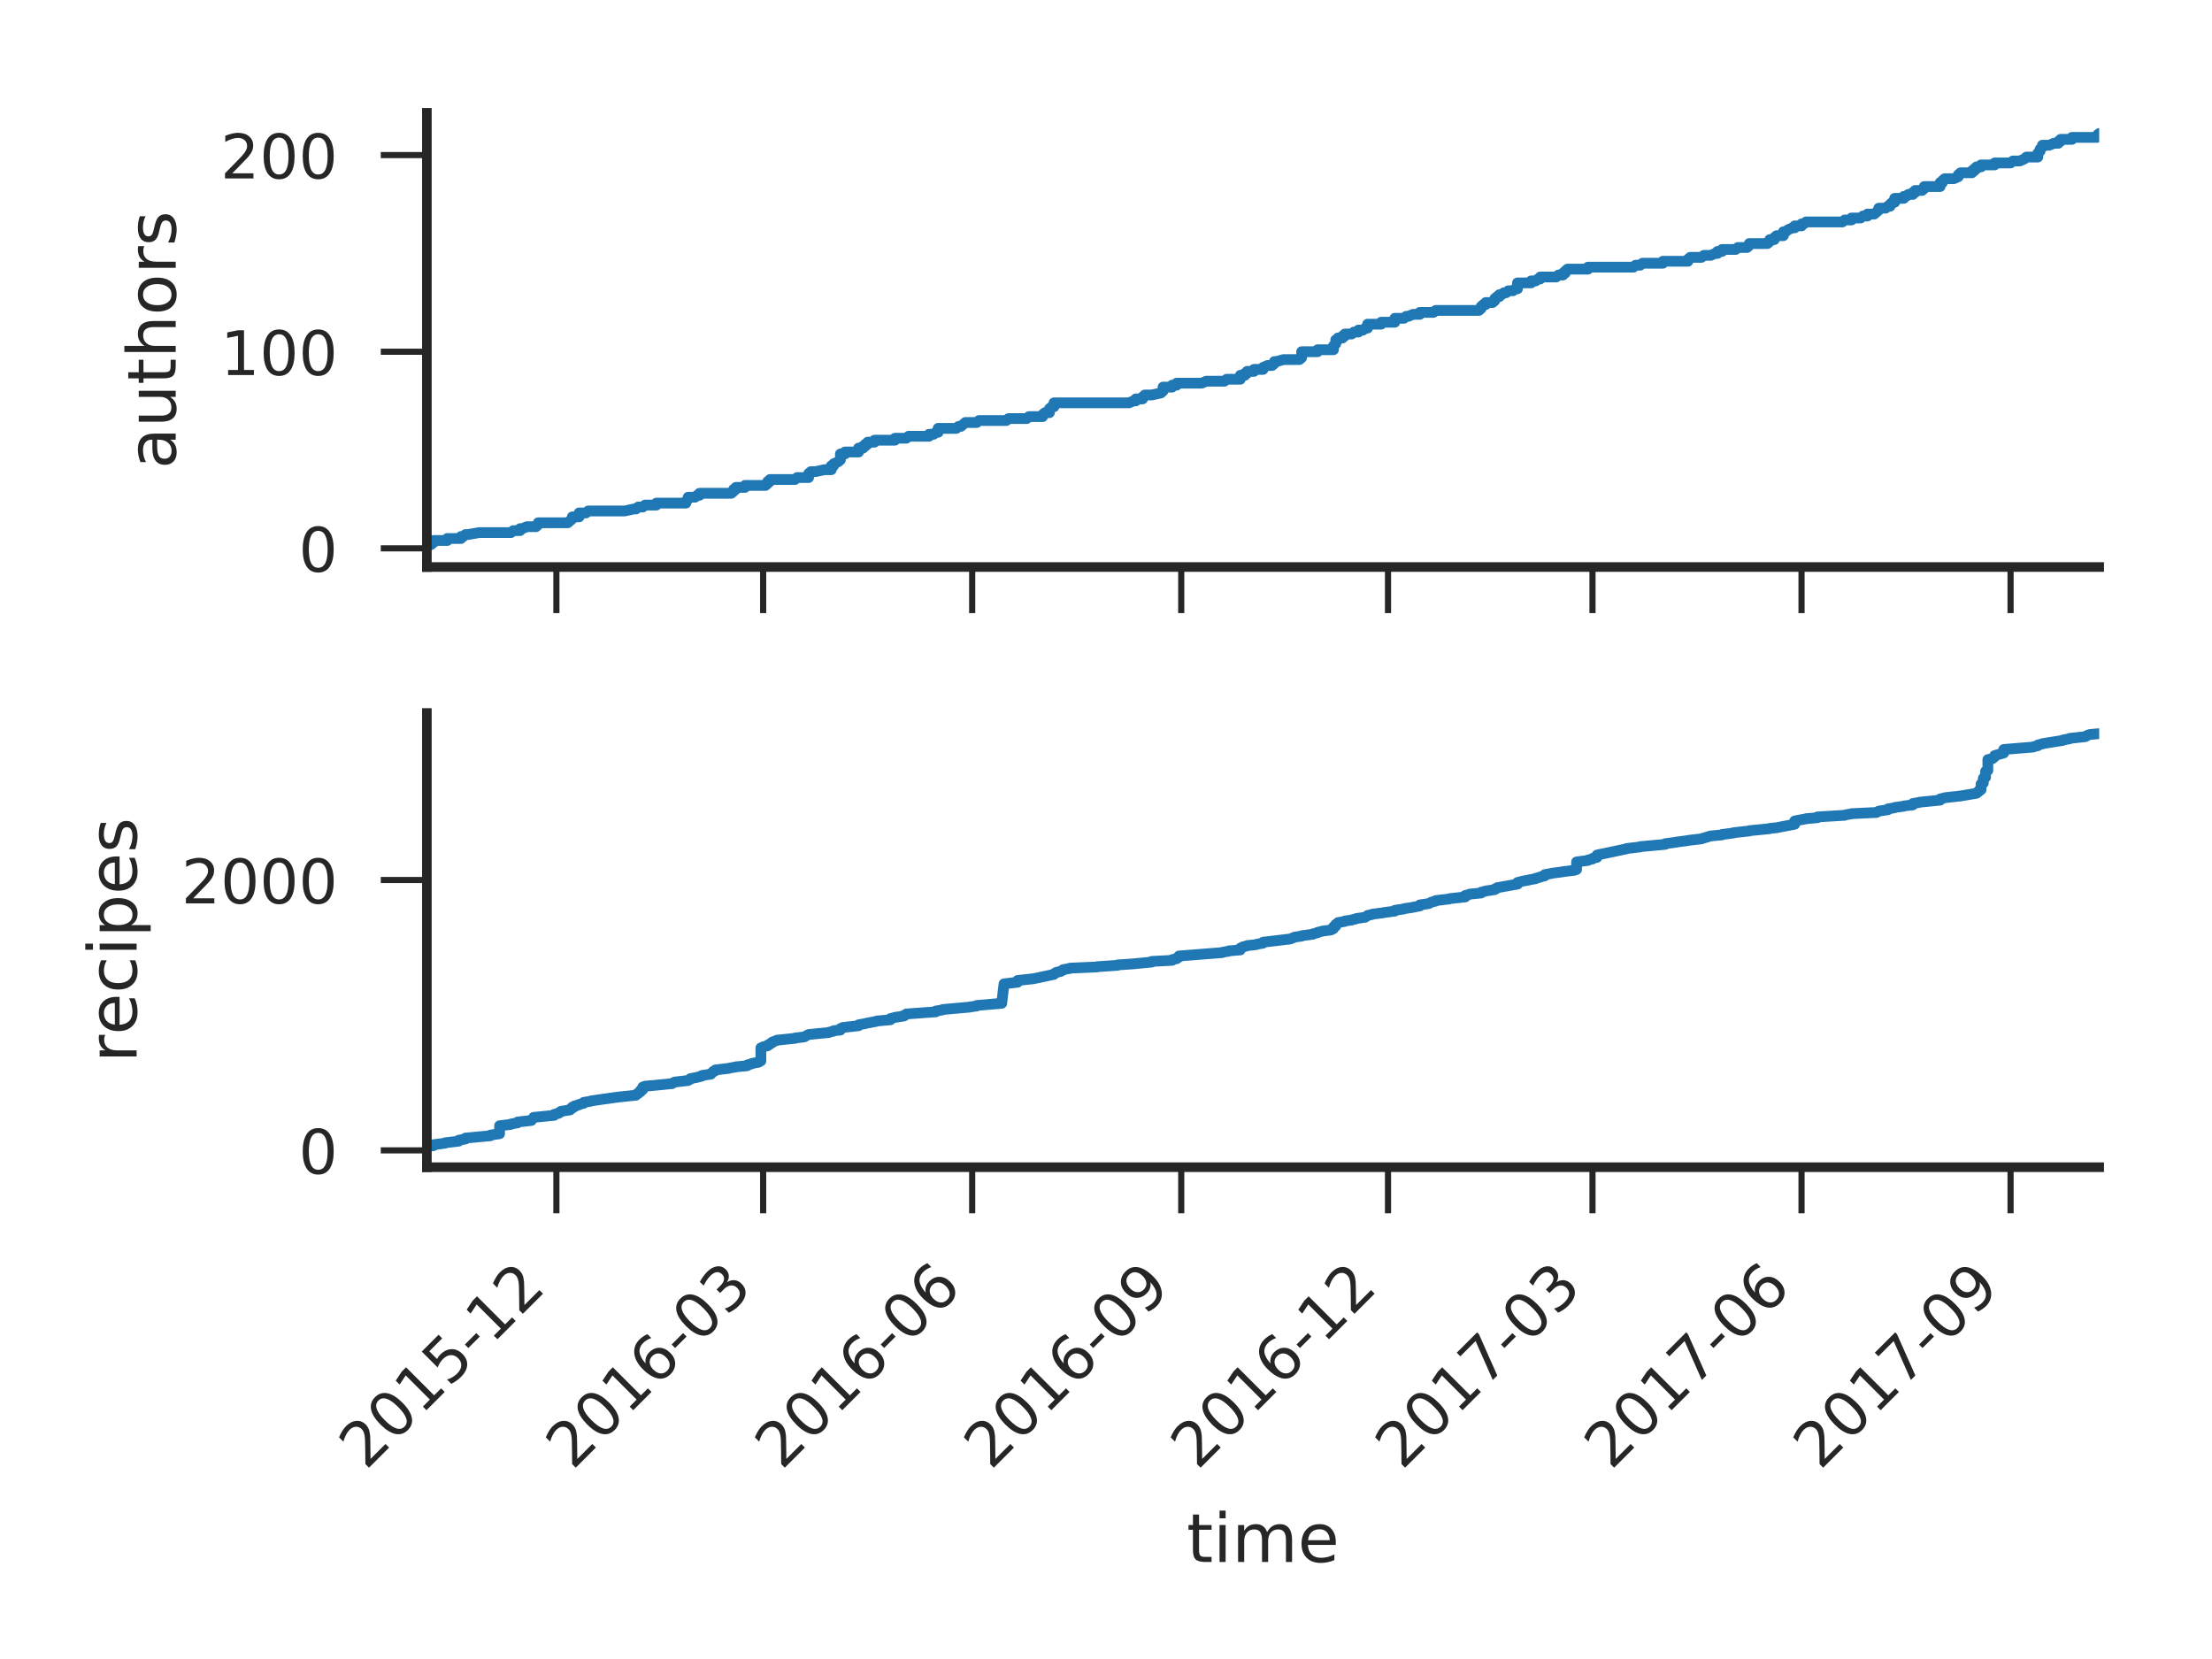 <?xml version="1.0" encoding="utf-8" standalone="no"?>
<!DOCTYPE svg PUBLIC "-//W3C//DTD SVG 1.1//EN"
  "http://www.w3.org/Graphics/SVG/1.1/DTD/svg11.dtd">
<!-- Created with matplotlib (http://matplotlib.org/) -->
<svg height="216pt" version="1.1" viewBox="0 0 288 216" width="288pt" xmlns="http://www.w3.org/2000/svg" xmlns:xlink="http://www.w3.org/1999/xlink">
 <defs>
  <style type="text/css">
*{stroke-linecap:butt;stroke-linejoin:round;}
  </style>
 </defs>
 <g id="figure_1">
  <g id="patch_1">
   <path d="M 0 216 
L 288 216 
L 288 0 
L 0 0 
z
" style="fill:#ffffff;"/>
  </g>
  <g id="axes_1">
   <g id="patch_2">
    <path d="M 55.578 73.825 
L 273.312 73.825 
L 273.312 14.688 
L 55.578 14.688 
z
" style="fill:#ffffff;"/>
   </g>
   <g id="matplotlib.axis_1">
    <g id="xtick_1">
     <g id="line2d_1">
      <defs>
       <path d="M 0 0 
L 0 6 
" id="mcdb51c0f20" style="stroke:#262626;stroke-width:0.8;"/>
      </defs>
      <g>
       <use style="fill:#262626;stroke:#262626;stroke-width:0.8;" x="72.441" xlink:href="#mcdb51c0f20" y="73.825"/>
      </g>
     </g>
    </g>
    <g id="xtick_2">
     <g id="line2d_2">
      <g>
       <use style="fill:#262626;stroke:#262626;stroke-width:0.8;" x="99.361" xlink:href="#mcdb51c0f20" y="73.825"/>
      </g>
     </g>
    </g>
    <g id="xtick_3">
     <g id="line2d_3">
      <g>
       <use style="fill:#262626;stroke:#262626;stroke-width:0.8;" x="126.578" xlink:href="#mcdb51c0f20" y="73.825"/>
      </g>
     </g>
    </g>
    <g id="xtick_4">
     <g id="line2d_4">
      <g>
       <use style="fill:#262626;stroke:#262626;stroke-width:0.8;" x="153.795" xlink:href="#mcdb51c0f20" y="73.825"/>
      </g>
     </g>
    </g>
    <g id="xtick_5">
     <g id="line2d_5">
      <g>
       <use style="fill:#262626;stroke:#262626;stroke-width:0.8;" x="180.716" xlink:href="#mcdb51c0f20" y="73.825"/>
      </g>
     </g>
    </g>
    <g id="xtick_6">
     <g id="line2d_6">
      <g>
       <use style="fill:#262626;stroke:#262626;stroke-width:0.8;" x="207.341" xlink:href="#mcdb51c0f20" y="73.825"/>
      </g>
     </g>
    </g>
    <g id="xtick_7">
     <g id="line2d_7">
      <g>
       <use style="fill:#262626;stroke:#262626;stroke-width:0.8;" x="234.558" xlink:href="#mcdb51c0f20" y="73.825"/>
      </g>
     </g>
    </g>
    <g id="xtick_8">
     <g id="line2d_8">
      <g>
       <use style="fill:#262626;stroke:#262626;stroke-width:0.8;" x="261.774" xlink:href="#mcdb51c0f20" y="73.825"/>
      </g>
     </g>
    </g>
   </g>
   <g id="matplotlib.axis_2">
    <g id="ytick_1">
     <g id="line2d_9">
      <defs>
       <path d="M 0 0 
L -6 0 
" id="m9c47716e49" style="stroke:#262626;stroke-width:0.8;"/>
      </defs>
      <g>
       <use style="fill:#262626;stroke:#262626;stroke-width:0.8;" x="55.578" xlink:href="#m9c47716e49" y="71.393"/>
      </g>
     </g>
     <g id="text_1">
      <!-- 0 -->
      <defs>
       <path d="M 31.781 66.406 
Q 24.172 66.406 20.328 58.906 
Q 16.5 51.422 16.5 36.375 
Q 16.5 21.391 20.328 13.891 
Q 24.172 6.391 31.781 6.391 
Q 39.453 6.391 43.281 13.891 
Q 47.125 21.391 47.125 36.375 
Q 47.125 51.422 43.281 58.906 
Q 39.453 66.406 31.781 66.406 
z
M 31.781 74.219 
Q 44.047 74.219 50.516 64.516 
Q 56.984 54.828 56.984 36.375 
Q 56.984 17.969 50.516 8.266 
Q 44.047 -1.422 31.781 -1.422 
Q 19.531 -1.422 13.062 8.266 
Q 6.594 17.969 6.594 36.375 
Q 6.594 54.828 13.062 64.516 
Q 19.531 74.219 31.781 74.219 
z
" id="DejaVuSans-30"/>
      </defs>
      <g style="fill:#262626;" transform="translate(38.888 74.433)scale(0.08 -0.08)">
       <use xlink:href="#DejaVuSans-30"/>
      </g>
     </g>
    </g>
    <g id="ytick_2">
     <g id="line2d_10">
      <g>
       <use style="fill:#262626;stroke:#262626;stroke-width:0.8;" x="55.578" xlink:href="#m9c47716e49" y="45.793"/>
      </g>
     </g>
     <g id="text_2">
      <!-- 100 -->
      <defs>
       <path d="M 12.406 8.297 
L 28.516 8.297 
L 28.516 63.922 
L 10.984 60.406 
L 10.984 69.391 
L 28.422 72.906 
L 38.281 72.906 
L 38.281 8.297 
L 54.391 8.297 
L 54.391 0 
L 12.406 0 
z
" id="DejaVuSans-31"/>
      </defs>
      <g style="fill:#262626;" transform="translate(28.708 48.832)scale(0.08 -0.08)">
       <use xlink:href="#DejaVuSans-31"/>
       <use x="63.623" xlink:href="#DejaVuSans-30"/>
       <use x="127.246" xlink:href="#DejaVuSans-30"/>
      </g>
     </g>
    </g>
    <g id="ytick_3">
     <g id="line2d_11">
      <g>
       <use style="fill:#262626;stroke:#262626;stroke-width:0.8;" x="55.578" xlink:href="#m9c47716e49" y="20.192"/>
      </g>
     </g>
     <g id="text_3">
      <!-- 200 -->
      <defs>
       <path d="M 19.188 8.297 
L 53.609 8.297 
L 53.609 0 
L 7.328 0 
L 7.328 8.297 
Q 12.938 14.109 22.625 23.891 
Q 32.328 33.688 34.812 36.531 
Q 39.547 41.844 41.422 45.531 
Q 43.312 49.219 43.312 52.781 
Q 43.312 58.594 39.234 62.25 
Q 35.156 65.922 28.609 65.922 
Q 23.969 65.922 18.812 64.312 
Q 13.672 62.703 7.812 59.422 
L 7.812 69.391 
Q 13.766 71.781 18.938 73 
Q 24.125 74.219 28.422 74.219 
Q 39.75 74.219 46.484 68.547 
Q 53.219 62.891 53.219 53.422 
Q 53.219 48.922 51.531 44.891 
Q 49.859 40.875 45.406 35.406 
Q 44.188 33.984 37.641 27.219 
Q 31.109 20.453 19.188 8.297 
z
" id="DejaVuSans-32"/>
      </defs>
      <g style="fill:#262626;" transform="translate(28.708 23.231)scale(0.08 -0.08)">
       <use xlink:href="#DejaVuSans-32"/>
       <use x="63.623" xlink:href="#DejaVuSans-30"/>
       <use x="127.246" xlink:href="#DejaVuSans-30"/>
      </g>
     </g>
    </g>
    <g id="text_4">
     <!-- authors -->
     <defs>
      <path d="M 34.281 27.484 
Q 23.391 27.484 19.188 25 
Q 14.984 22.516 14.984 16.5 
Q 14.984 11.719 18.141 8.906 
Q 21.297 6.109 26.703 6.109 
Q 34.188 6.109 38.703 11.406 
Q 43.219 16.703 43.219 25.484 
L 43.219 27.484 
z
M 52.203 31.203 
L 52.203 0 
L 43.219 0 
L 43.219 8.297 
Q 40.141 3.328 35.547 0.953 
Q 30.953 -1.422 24.312 -1.422 
Q 15.922 -1.422 10.953 3.297 
Q 6 8.016 6 15.922 
Q 6 25.141 12.172 29.828 
Q 18.359 34.516 30.609 34.516 
L 43.219 34.516 
L 43.219 35.406 
Q 43.219 41.609 39.141 45 
Q 35.062 48.391 27.688 48.391 
Q 23 48.391 18.547 47.266 
Q 14.109 46.141 10.016 43.891 
L 10.016 52.203 
Q 14.938 54.109 19.578 55.047 
Q 24.219 56 28.609 56 
Q 40.484 56 46.344 49.844 
Q 52.203 43.703 52.203 31.203 
z
" id="DejaVuSans-61"/>
      <path d="M 8.5 21.578 
L 8.5 54.688 
L 17.484 54.688 
L 17.484 21.922 
Q 17.484 14.156 20.5 10.266 
Q 23.531 6.391 29.594 6.391 
Q 36.859 6.391 41.078 11.031 
Q 45.312 15.672 45.312 23.688 
L 45.312 54.688 
L 54.297 54.688 
L 54.297 0 
L 45.312 0 
L 45.312 8.406 
Q 42.047 3.422 37.719 1 
Q 33.406 -1.422 27.688 -1.422 
Q 18.266 -1.422 13.375 4.438 
Q 8.5 10.297 8.5 21.578 
z
M 31.109 56 
z
" id="DejaVuSans-75"/>
      <path d="M 18.312 70.219 
L 18.312 54.688 
L 36.812 54.688 
L 36.812 47.703 
L 18.312 47.703 
L 18.312 18.016 
Q 18.312 11.328 20.141 9.422 
Q 21.969 7.516 27.594 7.516 
L 36.812 7.516 
L 36.812 0 
L 27.594 0 
Q 17.188 0 13.234 3.875 
Q 9.281 7.766 9.281 18.016 
L 9.281 47.703 
L 2.688 47.703 
L 2.688 54.688 
L 9.281 54.688 
L 9.281 70.219 
z
" id="DejaVuSans-74"/>
      <path d="M 54.891 33.016 
L 54.891 0 
L 45.906 0 
L 45.906 32.719 
Q 45.906 40.484 42.875 44.328 
Q 39.844 48.188 33.797 48.188 
Q 26.516 48.188 22.312 43.547 
Q 18.109 38.922 18.109 30.906 
L 18.109 0 
L 9.078 0 
L 9.078 75.984 
L 18.109 75.984 
L 18.109 46.188 
Q 21.344 51.125 25.703 53.562 
Q 30.078 56 35.797 56 
Q 45.219 56 50.047 50.172 
Q 54.891 44.344 54.891 33.016 
z
" id="DejaVuSans-68"/>
      <path d="M 30.609 48.391 
Q 23.391 48.391 19.188 42.75 
Q 14.984 37.109 14.984 27.297 
Q 14.984 17.484 19.156 11.844 
Q 23.344 6.203 30.609 6.203 
Q 37.797 6.203 41.984 11.859 
Q 46.188 17.531 46.188 27.297 
Q 46.188 37.016 41.984 42.703 
Q 37.797 48.391 30.609 48.391 
z
M 30.609 56 
Q 42.328 56 49.016 48.375 
Q 55.719 40.766 55.719 27.297 
Q 55.719 13.875 49.016 6.219 
Q 42.328 -1.422 30.609 -1.422 
Q 18.844 -1.422 12.172 6.219 
Q 5.516 13.875 5.516 27.297 
Q 5.516 40.766 12.172 48.375 
Q 18.844 56 30.609 56 
z
" id="DejaVuSans-6f"/>
      <path d="M 41.109 46.297 
Q 39.594 47.172 37.812 47.578 
Q 36.031 48 33.891 48 
Q 26.266 48 22.188 43.047 
Q 18.109 38.094 18.109 28.812 
L 18.109 0 
L 9.078 0 
L 9.078 54.688 
L 18.109 54.688 
L 18.109 46.188 
Q 20.953 51.172 25.484 53.578 
Q 30.031 56 36.531 56 
Q 37.453 56 38.578 55.875 
Q 39.703 55.766 41.062 55.516 
z
" id="DejaVuSans-72"/>
      <path d="M 44.281 53.078 
L 44.281 44.578 
Q 40.484 46.531 36.375 47.5 
Q 32.281 48.484 27.875 48.484 
Q 21.188 48.484 17.844 46.438 
Q 14.5 44.391 14.5 40.281 
Q 14.5 37.156 16.891 35.375 
Q 19.281 33.594 26.516 31.984 
L 29.594 31.297 
Q 39.156 29.25 43.188 25.516 
Q 47.219 21.781 47.219 15.094 
Q 47.219 7.469 41.188 3.016 
Q 35.156 -1.422 24.609 -1.422 
Q 20.219 -1.422 15.453 -0.562 
Q 10.688 0.297 5.422 2 
L 5.422 11.281 
Q 10.406 8.688 15.234 7.391 
Q 20.062 6.109 24.812 6.109 
Q 31.156 6.109 34.562 8.281 
Q 37.984 10.453 37.984 14.406 
Q 37.984 18.062 35.516 20.016 
Q 33.062 21.969 24.703 23.781 
L 21.578 24.516 
Q 13.234 26.266 9.516 29.906 
Q 5.812 33.547 5.812 39.891 
Q 5.812 47.609 11.281 51.797 
Q 16.75 56 26.812 56 
Q 31.781 56 36.172 55.266 
Q 40.578 54.547 44.281 53.078 
z
" id="DejaVuSans-73"/>
     </defs>
     <g style="fill:#262626;" transform="translate(22.878 61.048)rotate(-90)scale(0.088 -0.088)">
      <use xlink:href="#DejaVuSans-61"/>
      <use x="61.279" xlink:href="#DejaVuSans-75"/>
      <use x="124.658" xlink:href="#DejaVuSans-74"/>
      <use x="163.867" xlink:href="#DejaVuSans-68"/>
      <use x="227.246" xlink:href="#DejaVuSans-6f"/>
      <use x="288.428" xlink:href="#DejaVuSans-72"/>
      <use x="329.541" xlink:href="#DejaVuSans-73"/>
     </g>
    </g>
   </g>
   <g id="line2d_12">
    <path clip-path="url(#pd5a222a820)" d="M 55.578 71.137 
L 56.17 70.881 
L 56.17 70.625 
L 56.17 70.625 
L 56.466 70.625 
L 56.466 70.625 
L 56.466 70.369 
L 56.466 70.369 
L 58.241 70.369 
L 58.241 70.113 
L 60.016 70.113 
L 60.016 69.857 
L 60.016 69.857 
L 60.311 69.857 
L 60.607 69.601 
L 60.607 69.601 
L 60.903 69.601 
L 60.903 69.601 
L 62.382 69.345 
L 62.382 69.345 
L 66.524 69.345 
L 66.524 69.345 
L 66.82 69.089 
L 66.82 69.089 
L 67.707 69.089 
L 67.707 69.089 
L 67.707 68.833 
L 68.003 68.833 
L 68.595 68.577 
L 69.778 68.577 
L 70.074 68.321 
L 70.074 68.065 
L 70.074 68.065 
L 73.92 68.065 
L 74.511 67.553 
L 74.511 67.553 
L 74.511 67.297 
L 74.511 67.297 
L 75.399 67.297 
L 75.399 66.785 
L 76.286 66.785 
L 76.582 66.529 
L 81.316 66.529 
L 82.499 66.273 
L 82.499 66.273 
L 82.795 66.273 
L 82.795 66.273 
L 83.091 66.017 
L 83.091 66.017 
L 83.682 66.017 
L 83.682 66.017 
L 83.978 65.761 
L 83.978 65.761 
L 85.457 65.761 
L 85.457 65.505 
L 89.303 65.505 
L 89.303 65.249 
L 89.303 65.249 
L 89.599 64.993 
L 89.599 64.993 
L 89.599 64.737 
L 90.486 64.737 
L 90.782 64.481 
L 90.782 64.481 
L 91.078 64.481 
L 91.078 64.225 
L 91.078 64.225 
L 95.22 64.225 
L 95.22 64.225 
L 95.516 63.969 
L 95.516 63.969 
L 95.516 63.713 
L 95.811 63.713 
L 95.811 63.713 
L 95.811 63.457 
L 96.995 63.457 
L 96.995 63.201 
L 96.995 63.201 
L 99.657 63.201 
L 99.657 63.201 
L 99.953 62.945 
L 99.953 62.945 
L 99.953 62.689 
L 99.953 62.689 
L 100.249 62.689 
L 100.249 62.689 
L 100.249 62.433 
L 100.249 62.433 
L 103.503 62.433 
L 103.503 62.433 
L 103.799 62.177 
L 103.799 62.177 
L 105.278 62.177 
L 105.278 62.177 
L 105.278 61.665 
L 105.574 61.409 
L 106.166 61.409 
L 106.166 61.409 
L 107.349 61.153 
L 107.349 61.153 
L 108.236 61.153 
L 108.236 60.641 
L 108.236 60.641 
L 108.532 60.641 
L 108.532 60.385 
L 108.532 60.385 
L 109.124 60.129 
L 109.42 59.873 
L 109.42 59.105 
L 109.42 59.105 
L 110.011 59.105 
L 110.011 59.105 
L 110.011 58.849 
L 111.787 58.849 
L 111.787 58.849 
L 111.787 58.337 
L 111.787 58.337 
L 112.378 58.337 
L 112.378 58.081 
L 112.674 58.081 
L 112.674 57.825 
L 112.97 57.825 
L 112.97 57.569 
L 113.857 57.569 
L 113.857 57.569 
L 113.857 57.313 
L 116.52 57.313 
L 116.52 57.313 
L 116.52 57.057 
L 117.999 57.057 
L 117.999 57.057 
L 118.295 56.801 
L 120.957 56.801 
L 120.957 56.545 
L 120.957 56.545 
L 121.549 56.545 
L 121.845 56.289 
L 121.845 56.289 
L 122.141 56.289 
L 122.141 55.777 
L 124.507 55.777 
L 124.507 55.777 
L 124.803 55.521 
L 125.099 55.521 
L 125.691 55.009 
L 127.17 55.009 
L 127.17 55.009 
L 127.466 54.753 
L 127.466 54.753 
L 131.016 54.753 
L 131.016 54.753 
L 131.312 54.497 
L 133.678 54.497 
L 133.678 54.497 
L 133.974 54.241 
L 135.749 54.241 
L 135.749 53.985 
L 136.045 53.729 
L 136.637 53.729 
L 136.637 53.217 
L 136.637 53.217 
L 136.932 52.961 
L 136.932 52.961 
L 137.228 52.961 
L 137.228 52.961 
L 137.228 52.449 
L 137.228 52.449 
L 146.991 52.449 
L 147.582 52.193 
L 147.878 52.193 
L 147.878 52.193 
L 147.878 51.937 
L 148.766 51.937 
L 148.766 51.681 
L 149.062 51.425 
L 149.949 51.425 
L 149.949 51.425 
L 151.132 51.169 
L 151.132 51.169 
L 151.428 50.913 
L 151.428 50.401 
L 152.612 50.401 
L 152.612 50.145 
L 152.612 50.145 
L 153.203 50.145 
L 153.203 50.145 
L 153.203 49.889 
L 156.457 49.889 
L 156.457 49.889 
L 157.049 49.633 
L 157.049 49.633 
L 159.416 49.633 
L 159.416 49.633 
L 159.712 49.377 
L 159.712 49.377 
L 161.487 49.377 
L 161.487 48.865 
L 161.487 48.865 
L 162.078 48.865 
L 162.078 48.865 
L 162.078 48.609 
L 162.078 48.609 
L 162.374 48.609 
L 162.374 48.353 
L 162.374 48.353 
L 163.262 48.353 
L 163.262 48.097 
L 163.262 48.097 
L 164.445 48.097 
L 164.445 48.097 
L 164.445 47.841 
L 164.445 47.841 
L 165.037 47.585 
L 165.037 47.585 
L 165.628 47.585 
L 165.628 47.585 
L 165.924 47.329 
L 165.924 47.329 
L 165.924 47.073 
L 165.924 47.073 
L 166.22 47.073 
L 166.22 47.073 
L 167.108 46.817 
L 169.178 46.817 
L 169.178 46.817 
L 169.474 46.561 
L 169.474 45.793 
L 171.545 45.793 
L 171.545 45.537 
L 171.545 45.537 
L 173.616 45.537 
L 173.616 45.025 
L 173.616 45.025 
L 173.912 44.769 
L 173.912 44.257 
L 173.912 44.257 
L 174.208 44.257 
L 174.208 44.257 
L 174.208 44.001 
L 174.208 44.001 
L 174.799 44.001 
L 174.799 43.745 
L 174.799 43.745 
L 175.095 43.745 
L 175.095 43.489 
L 175.095 43.489 
L 175.983 43.489 
L 175.983 43.489 
L 176.278 43.233 
L 176.278 43.233 
L 176.87 43.233 
L 176.87 43.233 
L 176.87 42.977 
L 177.462 42.977 
L 177.462 42.977 
L 177.758 42.721 
L 177.758 42.721 
L 178.053 42.721 
L 178.053 42.721 
L 178.053 42.209 
L 178.053 42.209 
L 179.828 42.209 
L 179.828 41.953 
L 179.828 41.953 
L 181.603 41.953 
L 181.603 41.953 
L 181.603 41.441 
L 182.787 41.441 
L 182.787 41.441 
L 183.083 41.185 
L 183.083 41.185 
L 183.378 41.185 
L 183.97 40.929 
L 183.97 40.929 
L 184.858 40.929 
L 184.858 40.929 
L 184.858 40.673 
L 186.633 40.673 
L 186.633 40.673 
L 186.928 40.417 
L 186.928 40.417 
L 192.549 40.417 
L 192.549 40.417 
L 192.845 40.161 
L 192.845 40.161 
L 192.845 39.905 
L 192.845 39.905 
L 193.141 39.649 
L 193.141 39.649 
L 193.437 39.649 
L 193.437 39.649 
L 193.437 39.393 
L 193.437 39.393 
L 194.324 39.393 
L 194.324 39.393 
L 194.62 39.137 
L 194.62 39.137 
L 194.62 38.881 
L 194.916 38.625 
L 194.916 38.625 
L 195.212 38.625 
L 195.212 38.625 
L 195.212 38.369 
L 195.212 38.369 
L 195.508 38.369 
L 195.508 38.369 
L 195.803 38.113 
L 196.099 38.113 
L 196.099 38.113 
L 196.395 37.856 
L 196.395 37.856 
L 196.987 37.856 
L 196.987 37.856 
L 197.283 37.6 
L 197.283 37.6 
L 197.578 37.6 
L 197.578 36.832 
L 197.578 36.832 
L 199.353 36.832 
L 199.353 36.576 
L 199.353 36.576 
L 199.945 36.576 
L 199.945 36.576 
L 200.241 36.32 
L 200.537 36.32 
L 200.537 36.32 
L 200.537 36.064 
L 200.537 36.064 
L 202.608 36.064 
L 202.903 35.808 
L 203.495 35.808 
L 203.495 35.552 
L 203.495 35.552 
L 203.791 35.552 
L 203.791 35.296 
L 203.791 35.296 
L 204.087 35.04 
L 206.749 35.04 
L 206.749 35.04 
L 206.749 34.784 
L 206.749 34.784 
L 212.666 34.784 
L 212.962 34.528 
L 212.962 34.528 
L 213.553 34.528 
L 213.553 34.528 
L 213.849 34.272 
L 213.849 34.272 
L 216.512 34.272 
L 216.512 34.016 
L 219.766 34.016 
L 219.766 34.016 
L 219.766 33.76 
L 219.766 33.76 
L 220.062 33.504 
L 220.062 33.504 
L 221.541 33.504 
L 221.541 33.504 
L 221.837 33.248 
L 221.837 33.248 
L 222.724 33.248 
L 223.316 32.992 
L 223.316 32.992 
L 223.612 32.992 
L 223.612 32.992 
L 223.612 32.736 
L 224.204 32.736 
L 224.204 32.48 
L 224.204 32.48 
L 225.979 32.48 
L 226.274 32.224 
L 227.458 32.224 
L 227.458 32.224 
L 227.754 31.968 
L 227.754 31.968 
L 227.754 31.712 
L 227.754 31.712 
L 230.12 31.712 
L 230.12 31.712 
L 230.416 31.456 
L 230.416 31.456 
L 230.416 31.2 
L 231.008 31.2 
L 231.008 30.944 
L 231.304 30.688 
L 231.304 30.688 
L 232.191 30.688 
L 232.191 30.688 
L 232.191 30.176 
L 232.487 30.176 
L 232.783 29.92 
L 232.783 29.92 
L 233.374 29.664 
L 233.374 29.664 
L 233.67 29.664 
L 233.67 29.664 
L 233.67 29.408 
L 233.67 29.408 
L 234.558 29.408 
L 234.558 29.408 
L 234.558 29.152 
L 234.558 29.152 
L 234.854 29.152 
L 234.854 29.152 
L 235.149 28.896 
L 235.149 28.896 
L 239.883 28.896 
L 240.179 28.64 
L 240.179 28.64 
L 241.066 28.64 
L 241.066 28.64 
L 241.066 28.384 
L 241.066 28.384 
L 242.249 28.384 
L 242.545 28.128 
L 243.137 28.128 
L 243.137 28.128 
L 243.137 27.872 
L 244.024 27.872 
L 244.024 27.872 
L 244.616 27.36 
L 244.616 27.36 
L 244.616 27.104 
L 244.616 27.104 
L 245.504 27.104 
L 245.504 27.104 
L 245.799 26.848 
L 245.799 26.848 
L 246.095 26.848 
L 246.095 26.848 
L 246.095 26.592 
L 246.095 26.592 
L 246.391 26.336 
L 246.391 26.336 
L 246.687 26.336 
L 246.687 25.824 
L 247.87 25.824 
L 247.87 25.824 
L 247.87 25.568 
L 248.166 25.568 
L 248.462 25.312 
L 249.054 25.312 
L 249.054 25.056 
L 249.054 25.056 
L 249.349 25.056 
L 249.349 25.056 
L 249.349 24.8 
L 250.237 24.8 
L 250.533 24.544 
L 250.533 24.544 
L 250.533 24.288 
L 250.533 24.288 
L 252.604 24.288 
L 252.604 24.288 
L 252.604 23.776 
L 252.604 23.776 
L 252.899 23.776 
L 252.899 23.52 
L 252.899 23.52 
L 253.195 23.264 
L 253.195 23.264 
L 254.379 23.264 
L 254.379 23.264 
L 254.97 23.008 
L 254.97 22.752 
L 254.97 22.752 
L 255.266 22.496 
L 256.745 22.496 
L 256.745 22.24 
L 257.041 22.24 
L 257.041 22.24 
L 257.041 21.984 
L 257.041 21.984 
L 257.337 21.984 
L 257.337 21.728 
L 257.929 21.728 
L 257.929 21.728 
L 257.929 21.472 
L 257.929 21.472 
L 259.704 21.472 
L 259.704 21.472 
L 259.704 21.216 
L 259.704 21.216 
L 261.774 21.216 
L 261.774 21.216 
L 262.07 20.96 
L 262.958 20.96 
L 263.549 20.704 
L 263.549 20.704 
L 263.845 20.448 
L 263.845 20.448 
L 265.324 20.448 
L 265.324 20.448 
L 265.324 19.936 
L 265.324 19.936 
L 265.62 19.68 
L 265.62 19.68 
L 265.62 19.424 
L 265.916 19.168 
L 265.916 19.168 
L 265.916 18.912 
L 265.916 18.912 
L 266.804 18.912 
L 266.804 18.912 
L 267.395 18.656 
L 267.987 18.656 
L 267.987 18.4 
L 267.987 18.4 
L 268.283 18.4 
L 268.283 18.4 
L 268.283 18.144 
L 269.762 18.144 
L 269.762 17.888 
L 269.762 17.888 
L 273.016 17.888 
L 273.016 17.632 
L 273.016 17.632 
L 273.312 17.376 
L 273.312 17.376 
" style="fill:none;stroke:#1f77b4;stroke-linecap:round;stroke-width:1.4;"/>
   </g>
   <g id="patch_3">
    <path d="M 55.578 73.825 
L 55.578 14.688 
" style="fill:none;stroke:#262626;stroke-linecap:square;stroke-linejoin:miter;stroke-width:1.25;"/>
   </g>
   <g id="patch_4">
    <path d="M 55.578 73.825 
L 273.312 73.825 
" style="fill:none;stroke:#262626;stroke-linecap:square;stroke-linejoin:miter;stroke-width:1.25;"/>
   </g>
  </g>
  <g id="axes_2">
   <g id="patch_5">
    <path d="M 55.578 151.971 
L 273.312 151.971 
L 273.312 92.833 
L 55.578 92.833 
z
" style="fill:#ffffff;"/>
   </g>
   <g id="matplotlib.axis_3">
    <g id="xtick_9">
     <g id="line2d_13">
      <g>
       <use style="fill:#262626;stroke:#262626;stroke-width:0.8;" x="72.441" xlink:href="#mcdb51c0f20" y="151.971"/>
      </g>
     </g>
     <g id="text_5">
      <!-- 2015-12 -->
      <defs>
       <path d="M 10.797 72.906 
L 49.516 72.906 
L 49.516 64.594 
L 19.828 64.594 
L 19.828 46.734 
Q 21.969 47.469 24.109 47.828 
Q 26.266 48.188 28.422 48.188 
Q 40.625 48.188 47.75 41.5 
Q 54.891 34.812 54.891 23.391 
Q 54.891 11.625 47.562 5.094 
Q 40.234 -1.422 26.906 -1.422 
Q 22.312 -1.422 17.547 -0.641 
Q 12.797 0.141 7.719 1.703 
L 7.719 11.625 
Q 12.109 9.234 16.797 8.062 
Q 21.484 6.891 26.703 6.891 
Q 35.156 6.891 40.078 11.328 
Q 45.016 15.766 45.016 23.391 
Q 45.016 31 40.078 35.438 
Q 35.156 39.891 26.703 39.891 
Q 22.75 39.891 18.812 39.016 
Q 14.891 38.141 10.797 36.281 
z
" id="DejaVuSans-35"/>
       <path d="M 4.891 31.391 
L 31.203 31.391 
L 31.203 23.391 
L 4.891 23.391 
z
" id="DejaVuSans-2d"/>
      </defs>
      <g style="fill:#262626;" transform="translate(47.628 191.505)rotate(-45)scale(0.08 -0.08)">
       <use xlink:href="#DejaVuSans-32"/>
       <use x="63.623" xlink:href="#DejaVuSans-30"/>
       <use x="127.246" xlink:href="#DejaVuSans-31"/>
       <use x="190.869" xlink:href="#DejaVuSans-35"/>
       <use x="254.492" xlink:href="#DejaVuSans-2d"/>
       <use x="290.576" xlink:href="#DejaVuSans-31"/>
       <use x="354.199" xlink:href="#DejaVuSans-32"/>
      </g>
     </g>
    </g>
    <g id="xtick_10">
     <g id="line2d_14">
      <g>
       <use style="fill:#262626;stroke:#262626;stroke-width:0.8;" x="99.361" xlink:href="#mcdb51c0f20" y="151.971"/>
      </g>
     </g>
     <g id="text_6">
      <!-- 2016-03 -->
      <defs>
       <path d="M 33.016 40.375 
Q 26.375 40.375 22.484 35.828 
Q 18.609 31.297 18.609 23.391 
Q 18.609 15.531 22.484 10.953 
Q 26.375 6.391 33.016 6.391 
Q 39.656 6.391 43.531 10.953 
Q 47.406 15.531 47.406 23.391 
Q 47.406 31.297 43.531 35.828 
Q 39.656 40.375 33.016 40.375 
z
M 52.594 71.297 
L 52.594 62.312 
Q 48.875 64.062 45.094 64.984 
Q 41.312 65.922 37.594 65.922 
Q 27.828 65.922 22.672 59.328 
Q 17.531 52.734 16.797 39.406 
Q 19.672 43.656 24.016 45.922 
Q 28.375 48.188 33.594 48.188 
Q 44.578 48.188 50.953 41.516 
Q 57.328 34.859 57.328 23.391 
Q 57.328 12.156 50.688 5.359 
Q 44.047 -1.422 33.016 -1.422 
Q 20.359 -1.422 13.672 8.266 
Q 6.984 17.969 6.984 36.375 
Q 6.984 53.656 15.188 63.938 
Q 23.391 74.219 37.203 74.219 
Q 40.922 74.219 44.703 73.484 
Q 48.484 72.75 52.594 71.297 
z
" id="DejaVuSans-36"/>
       <path d="M 40.578 39.312 
Q 47.656 37.797 51.625 33 
Q 55.609 28.219 55.609 21.188 
Q 55.609 10.406 48.188 4.484 
Q 40.766 -1.422 27.094 -1.422 
Q 22.516 -1.422 17.656 -0.516 
Q 12.797 0.391 7.625 2.203 
L 7.625 11.719 
Q 11.719 9.328 16.594 8.109 
Q 21.484 6.891 26.812 6.891 
Q 36.078 6.891 40.938 10.547 
Q 45.797 14.203 45.797 21.188 
Q 45.797 27.641 41.281 31.266 
Q 36.766 34.906 28.719 34.906 
L 20.219 34.906 
L 20.219 43.016 
L 29.109 43.016 
Q 36.375 43.016 40.234 45.922 
Q 44.094 48.828 44.094 54.297 
Q 44.094 59.906 40.109 62.906 
Q 36.141 65.922 28.719 65.922 
Q 24.656 65.922 20.016 65.031 
Q 15.375 64.156 9.812 62.312 
L 9.812 71.094 
Q 15.438 72.656 20.344 73.438 
Q 25.25 74.219 29.594 74.219 
Q 40.828 74.219 47.359 69.109 
Q 53.906 64.016 53.906 55.328 
Q 53.906 49.266 50.438 45.094 
Q 46.969 40.922 40.578 39.312 
z
" id="DejaVuSans-33"/>
      </defs>
      <g style="fill:#262626;" transform="translate(74.549 191.505)rotate(-45)scale(0.08 -0.08)">
       <use xlink:href="#DejaVuSans-32"/>
       <use x="63.623" xlink:href="#DejaVuSans-30"/>
       <use x="127.246" xlink:href="#DejaVuSans-31"/>
       <use x="190.869" xlink:href="#DejaVuSans-36"/>
       <use x="254.492" xlink:href="#DejaVuSans-2d"/>
       <use x="290.576" xlink:href="#DejaVuSans-30"/>
       <use x="354.199" xlink:href="#DejaVuSans-33"/>
      </g>
     </g>
    </g>
    <g id="xtick_11">
     <g id="line2d_15">
      <g>
       <use style="fill:#262626;stroke:#262626;stroke-width:0.8;" x="126.578" xlink:href="#mcdb51c0f20" y="151.971"/>
      </g>
     </g>
     <g id="text_7">
      <!-- 2016-06 -->
      <g style="fill:#262626;" transform="translate(101.766 191.505)rotate(-45)scale(0.08 -0.08)">
       <use xlink:href="#DejaVuSans-32"/>
       <use x="63.623" xlink:href="#DejaVuSans-30"/>
       <use x="127.246" xlink:href="#DejaVuSans-31"/>
       <use x="190.869" xlink:href="#DejaVuSans-36"/>
       <use x="254.492" xlink:href="#DejaVuSans-2d"/>
       <use x="290.576" xlink:href="#DejaVuSans-30"/>
       <use x="354.199" xlink:href="#DejaVuSans-36"/>
      </g>
     </g>
    </g>
    <g id="xtick_12">
     <g id="line2d_16">
      <g>
       <use style="fill:#262626;stroke:#262626;stroke-width:0.8;" x="153.795" xlink:href="#mcdb51c0f20" y="151.971"/>
      </g>
     </g>
     <g id="text_8">
      <!-- 2016-09 -->
      <defs>
       <path d="M 10.984 1.516 
L 10.984 10.5 
Q 14.703 8.734 18.5 7.812 
Q 22.312 6.891 25.984 6.891 
Q 35.75 6.891 40.891 13.453 
Q 46.047 20.016 46.781 33.406 
Q 43.953 29.203 39.594 26.953 
Q 35.25 24.703 29.984 24.703 
Q 19.047 24.703 12.672 31.312 
Q 6.297 37.938 6.297 49.422 
Q 6.297 60.641 12.938 67.422 
Q 19.578 74.219 30.609 74.219 
Q 43.266 74.219 49.922 64.516 
Q 56.594 54.828 56.594 36.375 
Q 56.594 19.141 48.406 8.859 
Q 40.234 -1.422 26.422 -1.422 
Q 22.703 -1.422 18.891 -0.688 
Q 15.094 0.047 10.984 1.516 
z
M 30.609 32.422 
Q 37.25 32.422 41.125 36.953 
Q 45.016 41.5 45.016 49.422 
Q 45.016 57.281 41.125 61.844 
Q 37.25 66.406 30.609 66.406 
Q 23.969 66.406 20.094 61.844 
Q 16.219 57.281 16.219 49.422 
Q 16.219 41.5 20.094 36.953 
Q 23.969 32.422 30.609 32.422 
z
" id="DejaVuSans-39"/>
      </defs>
      <g style="fill:#262626;" transform="translate(128.983 191.505)rotate(-45)scale(0.08 -0.08)">
       <use xlink:href="#DejaVuSans-32"/>
       <use x="63.623" xlink:href="#DejaVuSans-30"/>
       <use x="127.246" xlink:href="#DejaVuSans-31"/>
       <use x="190.869" xlink:href="#DejaVuSans-36"/>
       <use x="254.492" xlink:href="#DejaVuSans-2d"/>
       <use x="290.576" xlink:href="#DejaVuSans-30"/>
       <use x="354.199" xlink:href="#DejaVuSans-39"/>
      </g>
     </g>
    </g>
    <g id="xtick_13">
     <g id="line2d_17">
      <g>
       <use style="fill:#262626;stroke:#262626;stroke-width:0.8;" x="180.716" xlink:href="#mcdb51c0f20" y="151.971"/>
      </g>
     </g>
     <g id="text_9">
      <!-- 2016-12 -->
      <g style="fill:#262626;" transform="translate(155.904 191.505)rotate(-45)scale(0.08 -0.08)">
       <use xlink:href="#DejaVuSans-32"/>
       <use x="63.623" xlink:href="#DejaVuSans-30"/>
       <use x="127.246" xlink:href="#DejaVuSans-31"/>
       <use x="190.869" xlink:href="#DejaVuSans-36"/>
       <use x="254.492" xlink:href="#DejaVuSans-2d"/>
       <use x="290.576" xlink:href="#DejaVuSans-31"/>
       <use x="354.199" xlink:href="#DejaVuSans-32"/>
      </g>
     </g>
    </g>
    <g id="xtick_14">
     <g id="line2d_18">
      <g>
       <use style="fill:#262626;stroke:#262626;stroke-width:0.8;" x="207.341" xlink:href="#mcdb51c0f20" y="151.971"/>
      </g>
     </g>
     <g id="text_10">
      <!-- 2017-03 -->
      <defs>
       <path d="M 8.203 72.906 
L 55.078 72.906 
L 55.078 68.703 
L 28.609 0 
L 18.312 0 
L 43.219 64.594 
L 8.203 64.594 
z
" id="DejaVuSans-37"/>
      </defs>
      <g style="fill:#262626;" transform="translate(182.529 191.505)rotate(-45)scale(0.08 -0.08)">
       <use xlink:href="#DejaVuSans-32"/>
       <use x="63.623" xlink:href="#DejaVuSans-30"/>
       <use x="127.246" xlink:href="#DejaVuSans-31"/>
       <use x="190.869" xlink:href="#DejaVuSans-37"/>
       <use x="254.492" xlink:href="#DejaVuSans-2d"/>
       <use x="290.576" xlink:href="#DejaVuSans-30"/>
       <use x="354.199" xlink:href="#DejaVuSans-33"/>
      </g>
     </g>
    </g>
    <g id="xtick_15">
     <g id="line2d_19">
      <g>
       <use style="fill:#262626;stroke:#262626;stroke-width:0.8;" x="234.558" xlink:href="#mcdb51c0f20" y="151.971"/>
      </g>
     </g>
     <g id="text_11">
      <!-- 2017-06 -->
      <g style="fill:#262626;" transform="translate(209.745 191.505)rotate(-45)scale(0.08 -0.08)">
       <use xlink:href="#DejaVuSans-32"/>
       <use x="63.623" xlink:href="#DejaVuSans-30"/>
       <use x="127.246" xlink:href="#DejaVuSans-31"/>
       <use x="190.869" xlink:href="#DejaVuSans-37"/>
       <use x="254.492" xlink:href="#DejaVuSans-2d"/>
       <use x="290.576" xlink:href="#DejaVuSans-30"/>
       <use x="354.199" xlink:href="#DejaVuSans-36"/>
      </g>
     </g>
    </g>
    <g id="xtick_16">
     <g id="line2d_20">
      <g>
       <use style="fill:#262626;stroke:#262626;stroke-width:0.8;" x="261.774" xlink:href="#mcdb51c0f20" y="151.971"/>
      </g>
     </g>
     <g id="text_12">
      <!-- 2017-09 -->
      <g style="fill:#262626;" transform="translate(236.962 191.505)rotate(-45)scale(0.08 -0.08)">
       <use xlink:href="#DejaVuSans-32"/>
       <use x="63.623" xlink:href="#DejaVuSans-30"/>
       <use x="127.246" xlink:href="#DejaVuSans-31"/>
       <use x="190.869" xlink:href="#DejaVuSans-37"/>
       <use x="254.492" xlink:href="#DejaVuSans-2d"/>
       <use x="290.576" xlink:href="#DejaVuSans-30"/>
       <use x="354.199" xlink:href="#DejaVuSans-39"/>
      </g>
     </g>
    </g>
    <g id="text_13">
     <!-- time -->
     <defs>
      <path d="M 9.422 54.688 
L 18.406 54.688 
L 18.406 0 
L 9.422 0 
z
M 9.422 75.984 
L 18.406 75.984 
L 18.406 64.594 
L 9.422 64.594 
z
" id="DejaVuSans-69"/>
      <path d="M 52 44.188 
Q 55.375 50.25 60.062 53.125 
Q 64.75 56 71.094 56 
Q 79.641 56 84.281 50.016 
Q 88.922 44.047 88.922 33.016 
L 88.922 0 
L 79.891 0 
L 79.891 32.719 
Q 79.891 40.578 77.094 44.375 
Q 74.312 48.188 68.609 48.188 
Q 61.625 48.188 57.562 43.547 
Q 53.516 38.922 53.516 30.906 
L 53.516 0 
L 44.484 0 
L 44.484 32.719 
Q 44.484 40.625 41.703 44.406 
Q 38.922 48.188 33.109 48.188 
Q 26.219 48.188 22.156 43.531 
Q 18.109 38.875 18.109 30.906 
L 18.109 0 
L 9.078 0 
L 9.078 54.688 
L 18.109 54.688 
L 18.109 46.188 
Q 21.188 51.219 25.484 53.609 
Q 29.781 56 35.688 56 
Q 41.656 56 45.828 52.969 
Q 50 49.953 52 44.188 
z
" id="DejaVuSans-6d"/>
      <path d="M 56.203 29.594 
L 56.203 25.203 
L 14.891 25.203 
Q 15.484 15.922 20.484 11.062 
Q 25.484 6.203 34.422 6.203 
Q 39.594 6.203 44.453 7.469 
Q 49.312 8.734 54.109 11.281 
L 54.109 2.781 
Q 49.266 0.734 44.188 -0.344 
Q 39.109 -1.422 33.891 -1.422 
Q 20.797 -1.422 13.156 6.188 
Q 5.516 13.812 5.516 26.812 
Q 5.516 40.234 12.766 48.109 
Q 20.016 56 32.328 56 
Q 43.359 56 49.781 48.891 
Q 56.203 41.797 56.203 29.594 
z
M 47.219 32.234 
Q 47.125 39.594 43.094 43.984 
Q 39.062 48.391 32.422 48.391 
Q 24.906 48.391 20.391 44.141 
Q 15.875 39.891 15.188 32.172 
z
" id="DejaVuSans-65"/>
     </defs>
     <g style="fill:#262626;" transform="translate(154.504 203.368)scale(0.088 -0.088)">
      <use xlink:href="#DejaVuSans-74"/>
      <use x="39.209" xlink:href="#DejaVuSans-69"/>
      <use x="66.992" xlink:href="#DejaVuSans-6d"/>
      <use x="164.404" xlink:href="#DejaVuSans-65"/>
     </g>
    </g>
   </g>
   <g id="matplotlib.axis_4">
    <g id="ytick_4">
     <g id="line2d_21">
      <g>
       <use style="fill:#262626;stroke:#262626;stroke-width:0.8;" x="55.578" xlink:href="#m9c47716e49" y="149.775"/>
      </g>
     </g>
     <g id="text_14">
      <!-- 0 -->
      <g style="fill:#262626;" transform="translate(38.888 152.815)scale(0.08 -0.08)">
       <use xlink:href="#DejaVuSans-30"/>
      </g>
     </g>
    </g>
    <g id="ytick_5">
     <g id="line2d_22">
      <g>
       <use style="fill:#262626;stroke:#262626;stroke-width:0.8;" x="55.578" xlink:href="#m9c47716e49" y="114.58"/>
      </g>
     </g>
     <g id="text_15">
      <!-- 2000 -->
      <g style="fill:#262626;" transform="translate(23.618 117.619)scale(0.08 -0.08)">
       <use xlink:href="#DejaVuSans-32"/>
       <use x="63.623" xlink:href="#DejaVuSans-30"/>
       <use x="127.246" xlink:href="#DejaVuSans-30"/>
       <use x="190.869" xlink:href="#DejaVuSans-30"/>
      </g>
     </g>
    </g>
    <g id="text_16">
     <!-- recipes -->
     <defs>
      <path d="M 48.781 52.594 
L 48.781 44.188 
Q 44.969 46.297 41.141 47.344 
Q 37.312 48.391 33.406 48.391 
Q 24.656 48.391 19.812 42.844 
Q 14.984 37.312 14.984 27.297 
Q 14.984 17.281 19.812 11.734 
Q 24.656 6.203 33.406 6.203 
Q 37.312 6.203 41.141 7.25 
Q 44.969 8.297 48.781 10.406 
L 48.781 2.094 
Q 45.016 0.344 40.984 -0.531 
Q 36.969 -1.422 32.422 -1.422 
Q 20.062 -1.422 12.781 6.344 
Q 5.516 14.109 5.516 27.297 
Q 5.516 40.672 12.859 48.328 
Q 20.219 56 33.016 56 
Q 37.156 56 41.109 55.141 
Q 45.062 54.297 48.781 52.594 
z
" id="DejaVuSans-63"/>
      <path d="M 18.109 8.203 
L 18.109 -20.797 
L 9.078 -20.797 
L 9.078 54.688 
L 18.109 54.688 
L 18.109 46.391 
Q 20.953 51.266 25.266 53.625 
Q 29.594 56 35.594 56 
Q 45.562 56 51.781 48.094 
Q 58.016 40.188 58.016 27.297 
Q 58.016 14.406 51.781 6.484 
Q 45.562 -1.422 35.594 -1.422 
Q 29.594 -1.422 25.266 0.953 
Q 20.953 3.328 18.109 8.203 
z
M 48.688 27.297 
Q 48.688 37.203 44.609 42.844 
Q 40.531 48.484 33.406 48.484 
Q 26.266 48.484 22.188 42.844 
Q 18.109 37.203 18.109 27.297 
Q 18.109 17.391 22.188 11.75 
Q 26.266 6.109 33.406 6.109 
Q 40.531 6.109 44.609 11.75 
Q 48.688 17.391 48.688 27.297 
z
" id="DejaVuSans-70"/>
     </defs>
     <g style="fill:#262626;" transform="translate(17.788 138.351)rotate(-90)scale(0.088 -0.088)">
      <use xlink:href="#DejaVuSans-72"/>
      <use x="41.082" xlink:href="#DejaVuSans-65"/>
      <use x="102.605" xlink:href="#DejaVuSans-63"/>
      <use x="157.586" xlink:href="#DejaVuSans-69"/>
      <use x="185.369" xlink:href="#DejaVuSans-70"/>
      <use x="248.846" xlink:href="#DejaVuSans-65"/>
      <use x="310.369" xlink:href="#DejaVuSans-73"/>
     </g>
    </g>
   </g>
   <g id="line2d_23">
    <path clip-path="url(#p7c5fb8c8a4)" d="M 55.578 149.282 
L 56.466 149.159 
L 56.466 149.036 
L 57.945 148.843 
L 57.945 148.79 
L 59.72 148.579 
L 59.72 148.455 
L 60.607 148.297 
L 60.607 148.174 
L 63.861 147.875 
L 63.861 147.787 
L 65.045 147.611 
L 65.045 146.572 
L 66.524 146.396 
L 66.524 146.344 
L 67.411 146.185 
L 67.411 146.08 
L 69.186 145.886 
L 69.186 145.833 
L 69.482 145.517 
L 69.482 145.481 
L 72.145 145.217 
L 72.145 145.094 
L 72.736 144.953 
L 72.736 144.883 
L 73.032 144.777 
L 73.032 144.689 
L 74.216 144.513 
L 74.216 144.408 
L 74.511 144.285 
L 74.511 144.144 
L 74.807 144.109 
L 74.807 143.986 
L 75.399 143.845 
L 75.399 143.792 
L 75.991 143.651 
L 75.991 143.528 
L 76.878 143.387 
L 76.878 143.352 
L 78.061 143.176 
L 80.428 142.842 
L 82.795 142.595 
L 82.795 142.507 
L 83.091 142.384 
L 83.091 142.296 
L 83.386 142.155 
L 83.386 141.979 
L 83.682 141.874 
L 83.682 141.539 
L 83.978 141.416 
L 84.866 141.346 
L 87.528 141.082 
L 87.528 141.029 
L 87.824 140.906 
L 87.824 140.888 
L 89.599 140.677 
L 89.599 140.642 
L 89.895 140.519 
L 89.895 140.431 
L 90.782 140.272 
L 90.782 140.255 
L 91.374 140.114 
L 91.374 140.026 
L 92.557 139.85 
L 92.557 139.78 
L 92.853 139.569 
L 92.853 139.498 
L 93.149 139.41 
L 93.149 139.305 
L 94.924 139.093 
L 94.924 139.076 
L 95.811 138.917 
L 95.811 138.9 
L 97.291 138.759 
L 97.291 138.653 
L 97.882 138.513 
L 97.882 138.46 
L 98.77 138.301 
L 98.77 138.231 
L 99.066 138.125 
L 99.066 136.436 
L 99.361 136.313 
L 99.361 136.295 
L 99.953 136.155 
L 99.953 136.067 
L 100.249 135.961 
L 100.249 135.891 
L 100.545 135.767 
L 100.545 135.679 
L 101.136 135.468 
L 101.136 135.433 
L 103.503 135.187 
L 103.503 135.151 
L 104.686 135.011 
L 105.278 134.694 
L 107.941 134.43 
L 107.941 134.395 
L 108.532 134.254 
L 108.532 134.201 
L 109.42 134.113 
L 109.42 133.92 
L 109.716 133.814 
L 109.716 133.779 
L 111.787 133.55 
L 111.787 133.427 
L 112.674 133.269 
L 112.674 133.251 
L 114.153 132.969 
L 114.153 132.934 
L 115.928 132.776 
L 115.928 132.617 
L 116.52 132.477 
L 116.52 132.459 
L 117.703 132.283 
L 117.703 132.195 
L 117.999 132.089 
L 117.999 132.019 
L 121.845 131.738 
L 121.845 131.632 
L 122.732 131.491 
L 122.732 131.438 
L 126.282 131.122 
L 126.282 131.104 
L 127.17 130.981 
L 127.17 130.91 
L 130.424 130.629 
L 130.72 128.095 
L 132.495 127.884 
L 132.495 127.655 
L 134.566 127.426 
L 137.228 126.863 
L 137.228 126.775 
L 137.524 126.652 
L 137.524 126.599 
L 138.116 126.476 
L 138.116 126.441 
L 138.412 126.317 
L 138.412 126.247 
L 139.299 126.089 
L 139.299 126.053 
L 142.849 125.895 
L 142.849 125.86 
L 145.512 125.684 
L 145.512 125.631 
L 147.582 125.49 
L 149.949 125.262 
L 149.949 125.174 
L 152.612 125.033 
L 152.612 124.945 
L 153.203 124.822 
L 153.203 124.734 
L 153.499 124.628 
L 153.499 124.47 
L 159.12 124.03 
L 159.12 123.994 
L 160.007 123.836 
L 160.007 123.801 
L 161.487 123.678 
L 161.487 123.449 
L 161.782 123.326 
L 161.782 123.291 
L 162.374 123.15 
L 162.374 123.115 
L 163.557 122.991 
L 163.557 122.956 
L 164.445 122.798 
L 164.445 122.675 
L 165.628 122.534 
L 167.995 122.252 
L 168.587 122.006 
L 169.474 121.883 
L 169.474 121.83 
L 170.953 121.636 
L 170.953 121.584 
L 171.545 121.443 
L 171.545 121.39 
L 172.137 121.249 
L 172.137 121.232 
L 173.32 121.073 
L 173.32 121.038 
L 173.616 120.915 
L 173.616 120.686 
L 173.912 120.581 
L 173.912 120.352 
L 174.208 120.193 
L 174.208 120.123 
L 175.095 119.965 
L 175.095 119.912 
L 175.983 119.789 
L 175.983 119.771 
L 176.574 119.63 
L 176.574 119.595 
L 177.758 119.419 
L 177.758 119.384 
L 178.053 119.226 
L 178.053 119.19 
L 178.645 119.067 
L 178.645 119.032 
L 180.124 118.838 
L 180.124 118.821 
L 181.603 118.627 
L 181.603 118.522 
L 182.787 118.346 
L 182.787 118.31 
L 183.97 118.134 
L 183.97 118.117 
L 184.858 117.958 
L 184.858 117.818 
L 186.041 117.642 
L 186.337 117.483 
L 186.337 117.466 
L 186.928 117.325 
L 186.928 117.255 
L 188.703 117.043 
L 188.703 117.008 
L 190.774 116.779 
L 190.774 116.586 
L 191.366 116.445 
L 191.366 116.41 
L 192.845 116.269 
L 192.845 116.163 
L 193.437 116.023 
L 193.437 116.005 
L 194.62 115.829 
L 194.62 115.741 
L 194.916 115.653 
L 194.916 115.583 
L 195.803 115.424 
L 197.578 115.108 
L 197.578 114.896 
L 198.17 114.756 
L 198.17 114.738 
L 199.058 114.58 
L 199.058 114.562 
L 199.945 114.404 
L 199.945 114.351 
L 200.537 114.21 
L 200.537 114.175 
L 201.128 114.034 
L 201.128 113.876 
L 202.016 113.717 
L 202.016 113.7 
L 203.495 113.506 
L 203.495 113.489 
L 204.974 113.313 
L 205.27 113.207 
L 205.27 112.222 
L 206.749 112.028 
L 206.749 111.975 
L 207.341 111.834 
L 207.341 111.764 
L 207.933 111.623 
L 207.933 111.324 
L 208.524 111.201 
L 211.778 110.515 
L 211.778 110.479 
L 213.553 110.268 
L 213.553 110.233 
L 216.808 109.934 
L 216.808 109.846 
L 218.287 109.652 
L 218.287 109.635 
L 219.766 109.441 
L 219.766 109.424 
L 221.541 109.212 
L 221.541 109.195 
L 222.724 108.843 
L 224.204 108.702 
L 224.204 108.649 
L 225.683 108.456 
L 225.683 108.42 
L 227.754 108.192 
L 227.754 108.157 
L 230.416 107.893 
L 230.416 107.857 
L 231.304 107.769 
L 233.67 107.312 
L 233.67 106.889 
L 235.149 106.608 
L 235.149 106.59 
L 236.629 106.467 
L 236.629 106.362 
L 240.179 106.15 
L 240.179 106.115 
L 241.066 105.957 
L 241.066 105.939 
L 244.32 105.781 
L 244.32 105.746 
L 244.616 105.622 
L 244.616 105.605 
L 245.799 105.429 
L 245.799 105.323 
L 246.687 105.165 
L 246.687 105.13 
L 247.87 104.971 
L 247.87 104.936 
L 249.054 104.795 
L 249.054 104.619 
L 249.941 104.461 
L 249.941 104.443 
L 252.604 104.179 
L 252.604 104.021 
L 253.195 103.88 
L 253.195 103.863 
L 255.266 103.634 
L 257.337 103.282 
L 257.633 103.053 
L 257.633 102.948 
L 257.929 102.824 
L 257.929 102.085 
L 258.224 101.962 
L 258.224 101.329 
L 258.52 101.205 
L 258.52 100.431 
L 258.816 100.308 
L 258.816 98.9 
L 259.408 98.777 
L 259.704 98.531 
L 259.704 98.372 
L 260.887 98.038 
L 260.887 97.58 
L 264.733 97.264 
L 264.733 97.228 
L 265.324 97.088 
L 265.324 97 
L 265.916 96.859 
L 265.916 96.824 
L 268.579 96.401 
L 268.579 96.348 
L 269.466 96.19 
L 269.466 96.137 
L 271.537 95.908 
L 271.537 95.856 
L 271.833 95.732 
L 271.833 95.715 
L 272.129 95.627 
L 273.312 95.521 
L 273.312 95.521 
" style="fill:none;stroke:#1f77b4;stroke-linecap:round;stroke-width:1.4;"/>
   </g>
   <g id="patch_6">
    <path d="M 55.578 151.971 
L 55.578 92.833 
" style="fill:none;stroke:#262626;stroke-linecap:square;stroke-linejoin:miter;stroke-width:1.25;"/>
   </g>
   <g id="patch_7">
    <path d="M 55.578 151.971 
L 273.312 151.971 
" style="fill:none;stroke:#262626;stroke-linecap:square;stroke-linejoin:miter;stroke-width:1.25;"/>
   </g>
  </g>
 </g>
 <defs>
  <clipPath id="pd5a222a820">
   <rect height="59.137" width="217.734" x="55.578" y="14.688"/>
  </clipPath>
  <clipPath id="p7c5fb8c8a4">
   <rect height="59.137" width="217.734" x="55.578" y="92.833"/>
  </clipPath>
 </defs>
</svg>
